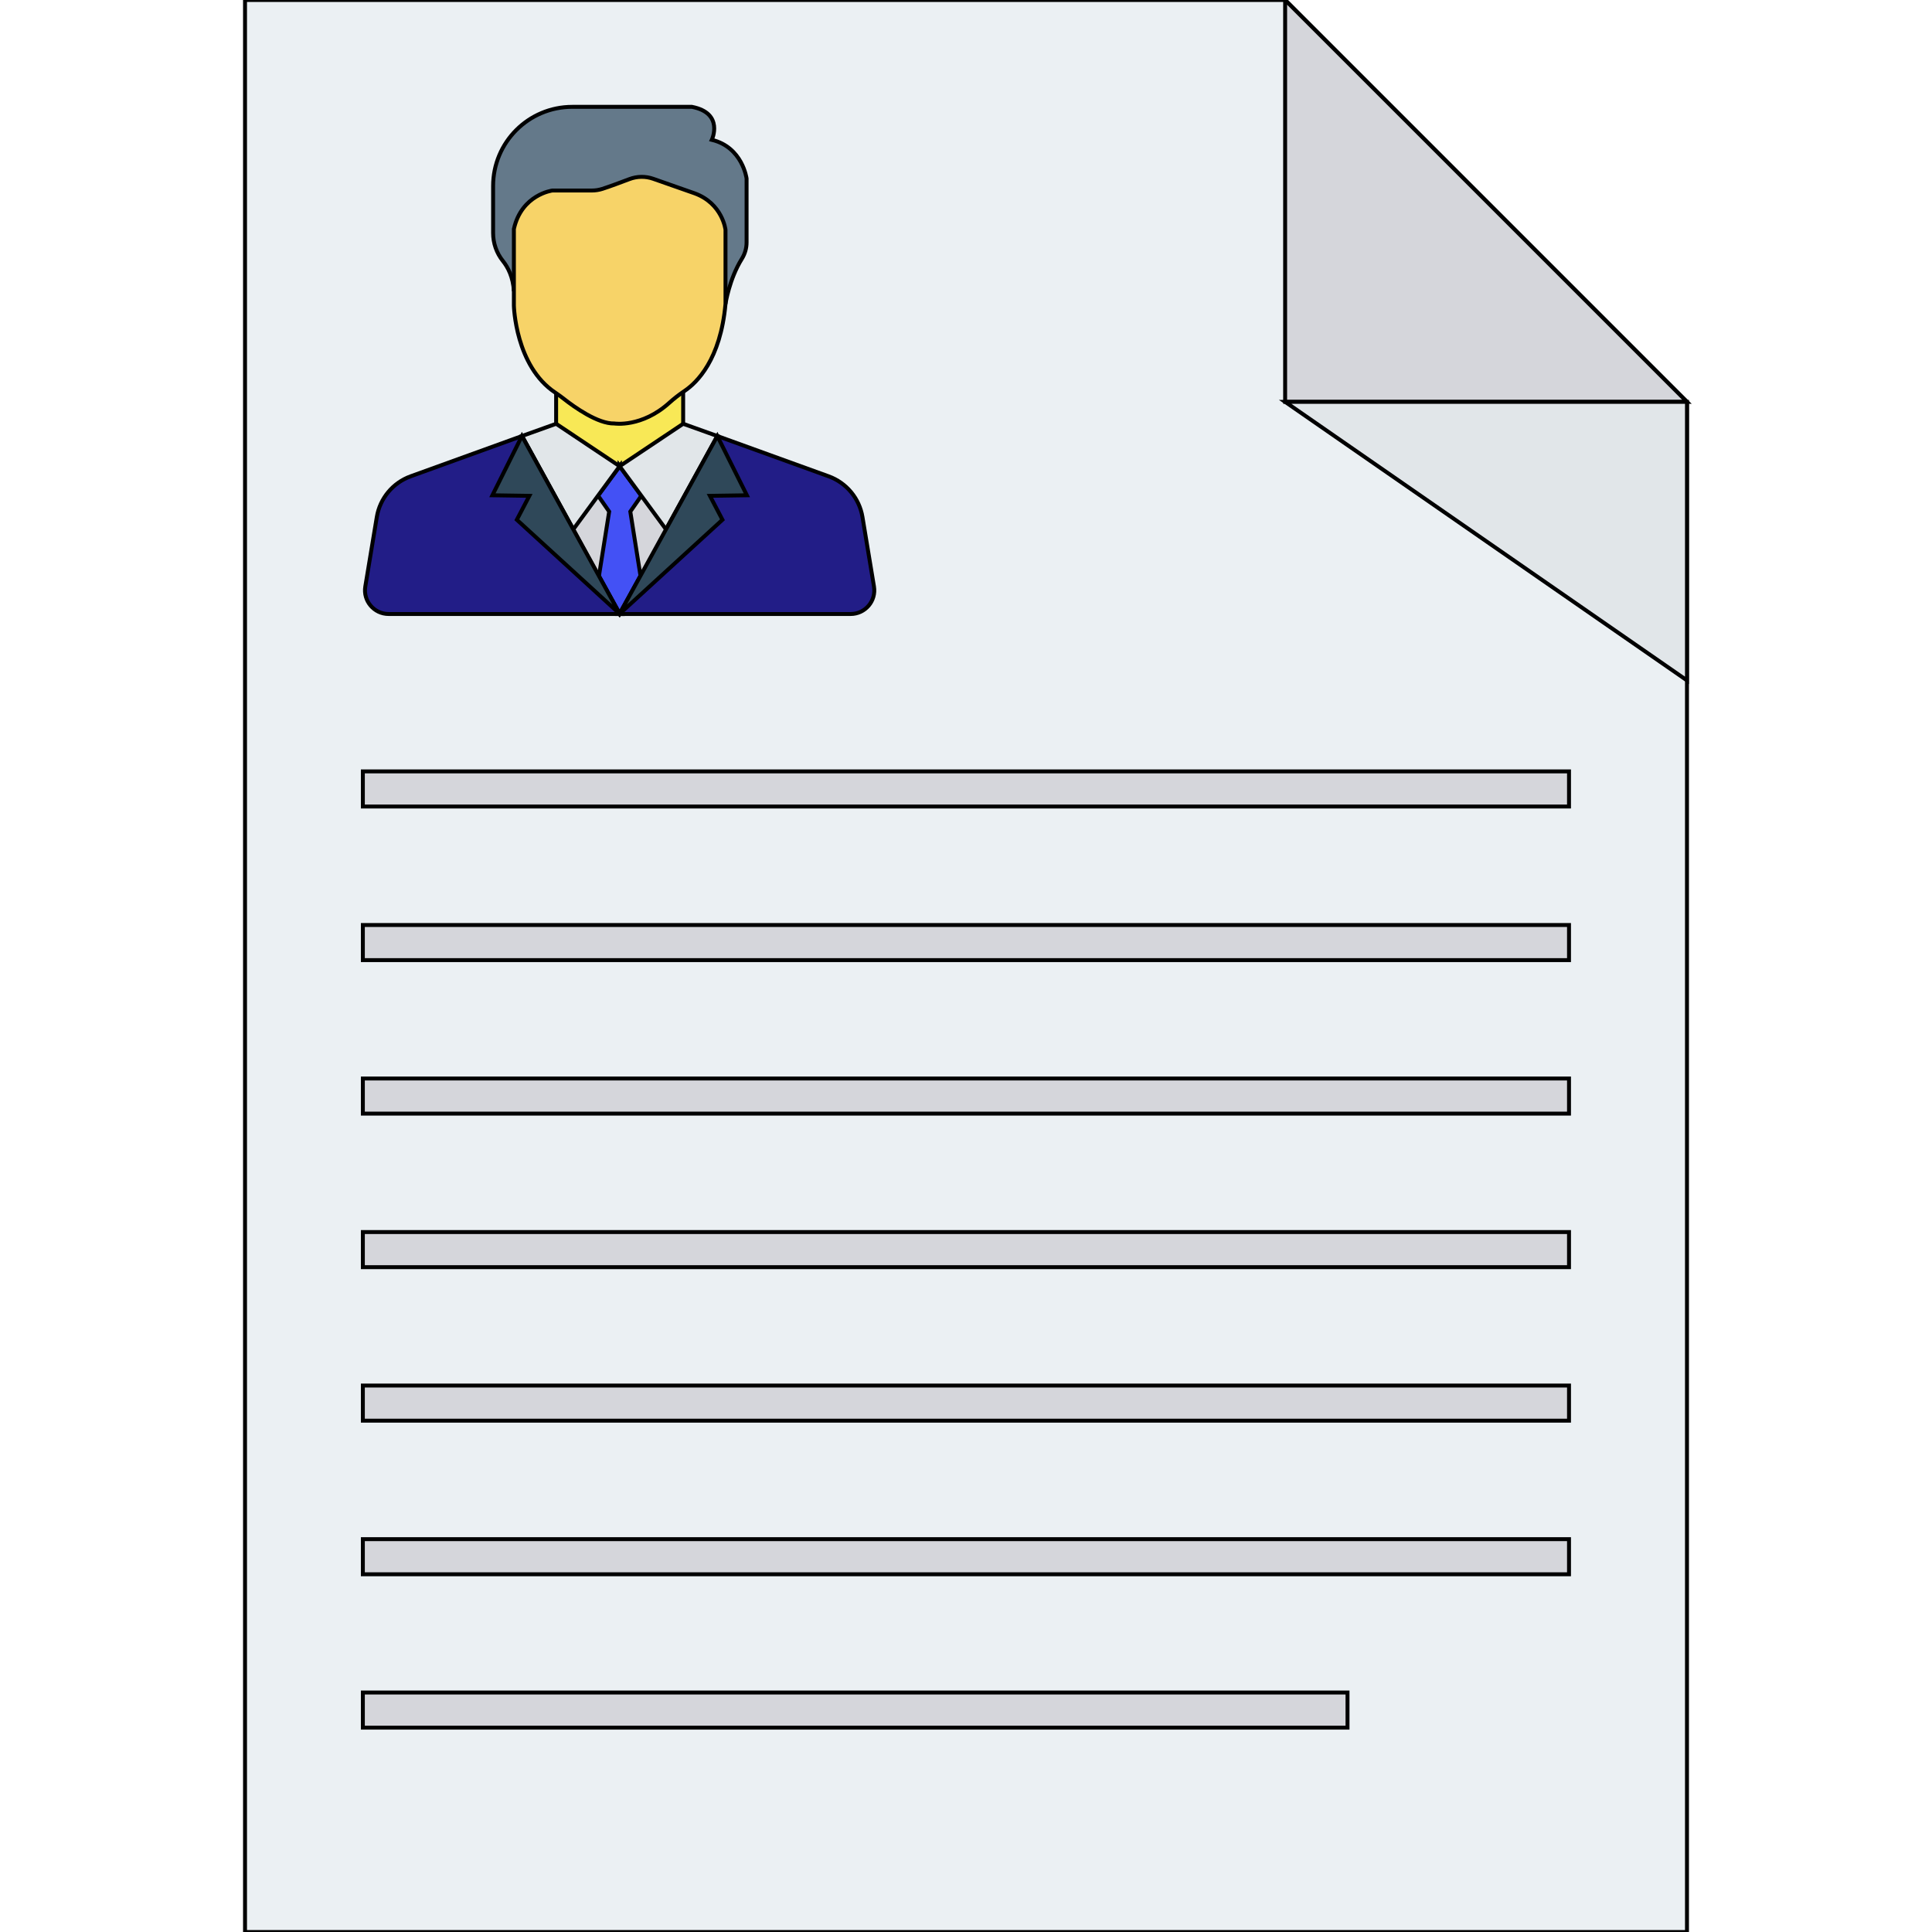 <!DOCTYPE svg PUBLIC "-//W3C//DTD SVG 1.1//EN" "http://www.w3.org/Graphics/SVG/1.1/DTD/svg11.dtd">
<!-- Uploaded to: SVG Repo, www.svgrepo.com, Transformed by: SVG Repo Mixer Tools -->
<svg version="1.1" id="Layer_1" xmlns="http://www.w3.org/2000/svg" xmlns:xlink="http://www.w3.org/1999/xlink" viewBox="0 0 491.52 491.52" xml:space="preserve" width="800px" height="800px" fill="#000000" transform="matrix(1, 0, 0, 1, 0, 0)" stroke="#000000" strokeWidth="2.458">

<g id="SVGRepo_bgCarrier" strokeWidth="0"/>

<g id="SVGRepo_tracerCarrier" stroke-linecap="round" strokeLinejoin="round"/>

<g id="SVGRepo_iconCarrier"> <polygon style="fill:#EBF0F3;" points="326.95,0 62.336,0 62.336,491.52 429.184,491.52 429.184,102.234 "/> <polygon style="fill:#D5D6DB;" points="326.95,102.234 429.184,102.234 326.95,0 "/> <polygon style="fill:#E1E6E9;" points="429.184,102.234 326.95,102.234 429.184,173.099 "/> <g> <path style="fill:#f8e856;" d="M157.6,124.931l0.043,0.028l0,0v-0.038l0.019,0.026l0.023-0.015v-0.001l0.008-0.01v0.005 l16.108-10.764l0.002,0.001v-17.84c-1.219,0.839-2.388,1.748-3.486,2.74c-7.068,6.39-14,5.295-14,5.295 c-4.228,0.112-10.251-4.22-12.82-6.237c-0.653-0.514-1.324-1.004-2.013-1.469v17.511l0.001-0.001L157.6,124.931z"/> <polygon style="fill:#f8e856;" points="157.642,118.613 157.643,118.614 157.643,118.612 157.643,118.612 152.431,125.71 152.431,125.71 "/> </g> <path style="fill:#64798A;" d="M184.576,77.31c0,0,0.931-6.289,4.152-11.454c0.782-1.254,1.21-2.696,1.21-4.174V45.427 c0,0-1.015-7.971-8.84-9.855c0,0,3.188-6.787-5.072-8.393h-30.433l0,0c-11.124,0-20.143,9.019-20.143,20.143v11.942 c0,2.587,0.866,5.105,2.486,7.123c1.275,1.587,2.599,4.083,2.803,7.695"/> <path style="fill:#f7d368;" d="M156.316,107.742c0,0,6.932,1.095,14-5.295c1.098-0.992,2.267-1.901,3.486-2.74 c0.12-0.083,0.238-0.169,0.358-0.25c3.13-2.102,9.141-7.93,10.415-22.147V58.47c0,0-0.725-6.667-7.826-9.275l-10.554-3.705 c-1.968-0.691-4.115-0.664-6.065,0.077c-2.187,0.83-5.074,1.904-6.89,2.487c-0.871,0.279-1.778,0.417-2.693,0.417H140.52 c0,0-7.826,1.014-9.782,9.781v15.83v3.662c0,0,0.34,15.397,10.535,22.145c0.071,0.047,0.139,0.098,0.211,0.147 c0.688,0.465,1.359,0.955,2.013,1.469C146.064,103.522,152.088,107.854,156.316,107.742z"/> <g> <polygon style="fill:#D5D6DB;" points="162.854,124.331 159.555,129.068 162.602,148.269 170.237,134.387 "/> <polygon style="fill:#D5D6DB;" points="152.936,149.451 156.276,128.402 152.644,123.186 144.552,134.206 "/> <polygon style="fill:#D5D6DB;" points="152.431,125.71 152.211,126.01 157.643,118.64 157.643,118.614 157.642,118.613 "/> </g> <g> <polygon style="fill:#4351f5;" points="162.946,146.473 160.357,130.154 163.16,126.128 163.16,126.128 157.643,118.612 157.643,118.614 157.643,118.64 152.211,126.01 152.151,126.091 152.15,126.092 152.15,126.092 154.979,130.154 152.378,146.545 152.378,146.545 157.643,156.117 162.946,146.475 "/> <polygon style="fill:#4351f5;" points="157.675,156.176 158.177,155.672 157.659,156.147 "/> <polygon style="fill:#4351f5;" points="157.626,156.147 157.108,155.672 157.611,156.176 "/> <polygon style="fill:#4351f5;" points="157.619,156.184 157.643,156.208 157.666,156.184 157.643,156.162 157.643,156.162 157.642,156.162 "/> <polygon style="fill:#4351f5;" points="157.693,118.572 157.685,118.582 157.693,118.578 "/> <polygon style="fill:#4351f5;" points="157.643,118.572 157.643,118.611 157.662,118.598 "/> </g> <g> <polygon style="fill:#E1E6E9;" points="157.693,118.578 157.685,118.582 157.685,118.583 157.662,118.598 157.643,118.611 157.643,118.611 157.643,118.612 157.643,118.612 157.643,118.612 163.16,126.128 169.437,134.675 182.496,110.931 173.802,107.814 173.801,107.814 "/> <polygon style="fill:#E1E6E9;" points="152.15,126.092 152.151,126.091 152.431,125.71 157.643,118.612 157.643,118.612 157.643,118.611 157.6,118.583 141.484,107.814 141.484,107.814 132.789,110.931 145.849,134.675 "/> </g> <g> <path style="fill:#221d87;" d="M157.675,156.176l0.018,0.032h6.797h51.92c3.717,0,6.545-3.335,5.938-7.002l-2.925-17.663 c-0.789-4.764-4.089-8.731-8.63-10.374l-28.297-10.238"/> <polygon style="fill:#221d87;" points="157.666,156.184 157.643,156.208 157.643,156.208 157.693,156.208 "/> </g> <g> <polygon style="fill:#2F4859;" points="162.946,146.475 157.643,156.117 157.643,156.117 157.659,156.147 158.177,155.672 183.8,132.234 180.612,126.147 190.012,126.002 182.496,110.931 169.437,134.675 "/> <polygon style="fill:#2F4859;" points="157.619,156.184 157.642,156.162 157.643,156.162 157.626,156.147 157.611,156.176 "/> </g> <path style="fill:#221d87;" d="M157.619,156.183l-0.008-0.007l-24.822-45.245l-28.297,10.238c-4.541,1.643-7.841,5.609-8.63,10.373 l-2.925,17.665c-0.607,3.666,2.222,7.001,5.939,7.001h51.97h4.013h0.05h2.734h0.001L157.619,156.183z"/> <polygon style="fill:#2F4859;" points="157.675,156.176 157.659,156.147 157.643,156.117 157.643,156.117 152.378,146.545 145.849,134.675 132.789,110.931 125.274,126.002 134.673,126.147 131.485,132.234 157.108,155.672 157.626,156.147 157.643,156.162 157.643,156.162 157.666,156.184 157.693,156.208 "/> <g> <rect x="92.314" y="196.25" style="fill:#D5D6DB;" width="306.857" height="8.934"/> <rect x="92.314" y="235.331" style="fill:#D5D6DB;" width="306.857" height="8.934"/> <rect x="92.314" y="274.381" style="fill:#D5D6DB;" width="306.857" height="8.934"/> <rect x="92.314" y="313.446" style="fill:#D5D6DB;" width="306.857" height="8.934"/> <rect x="92.314" y="352.497" style="fill:#D5D6DB;" width="306.857" height="8.934"/> <rect x="92.314" y="391.578" style="fill:#D5D6DB;" width="306.857" height="8.934"/> <rect x="92.314" y="430.592" style="fill:#D5D6DB;" width="250.506" height="8.934"/> </g> </g>

</svg>